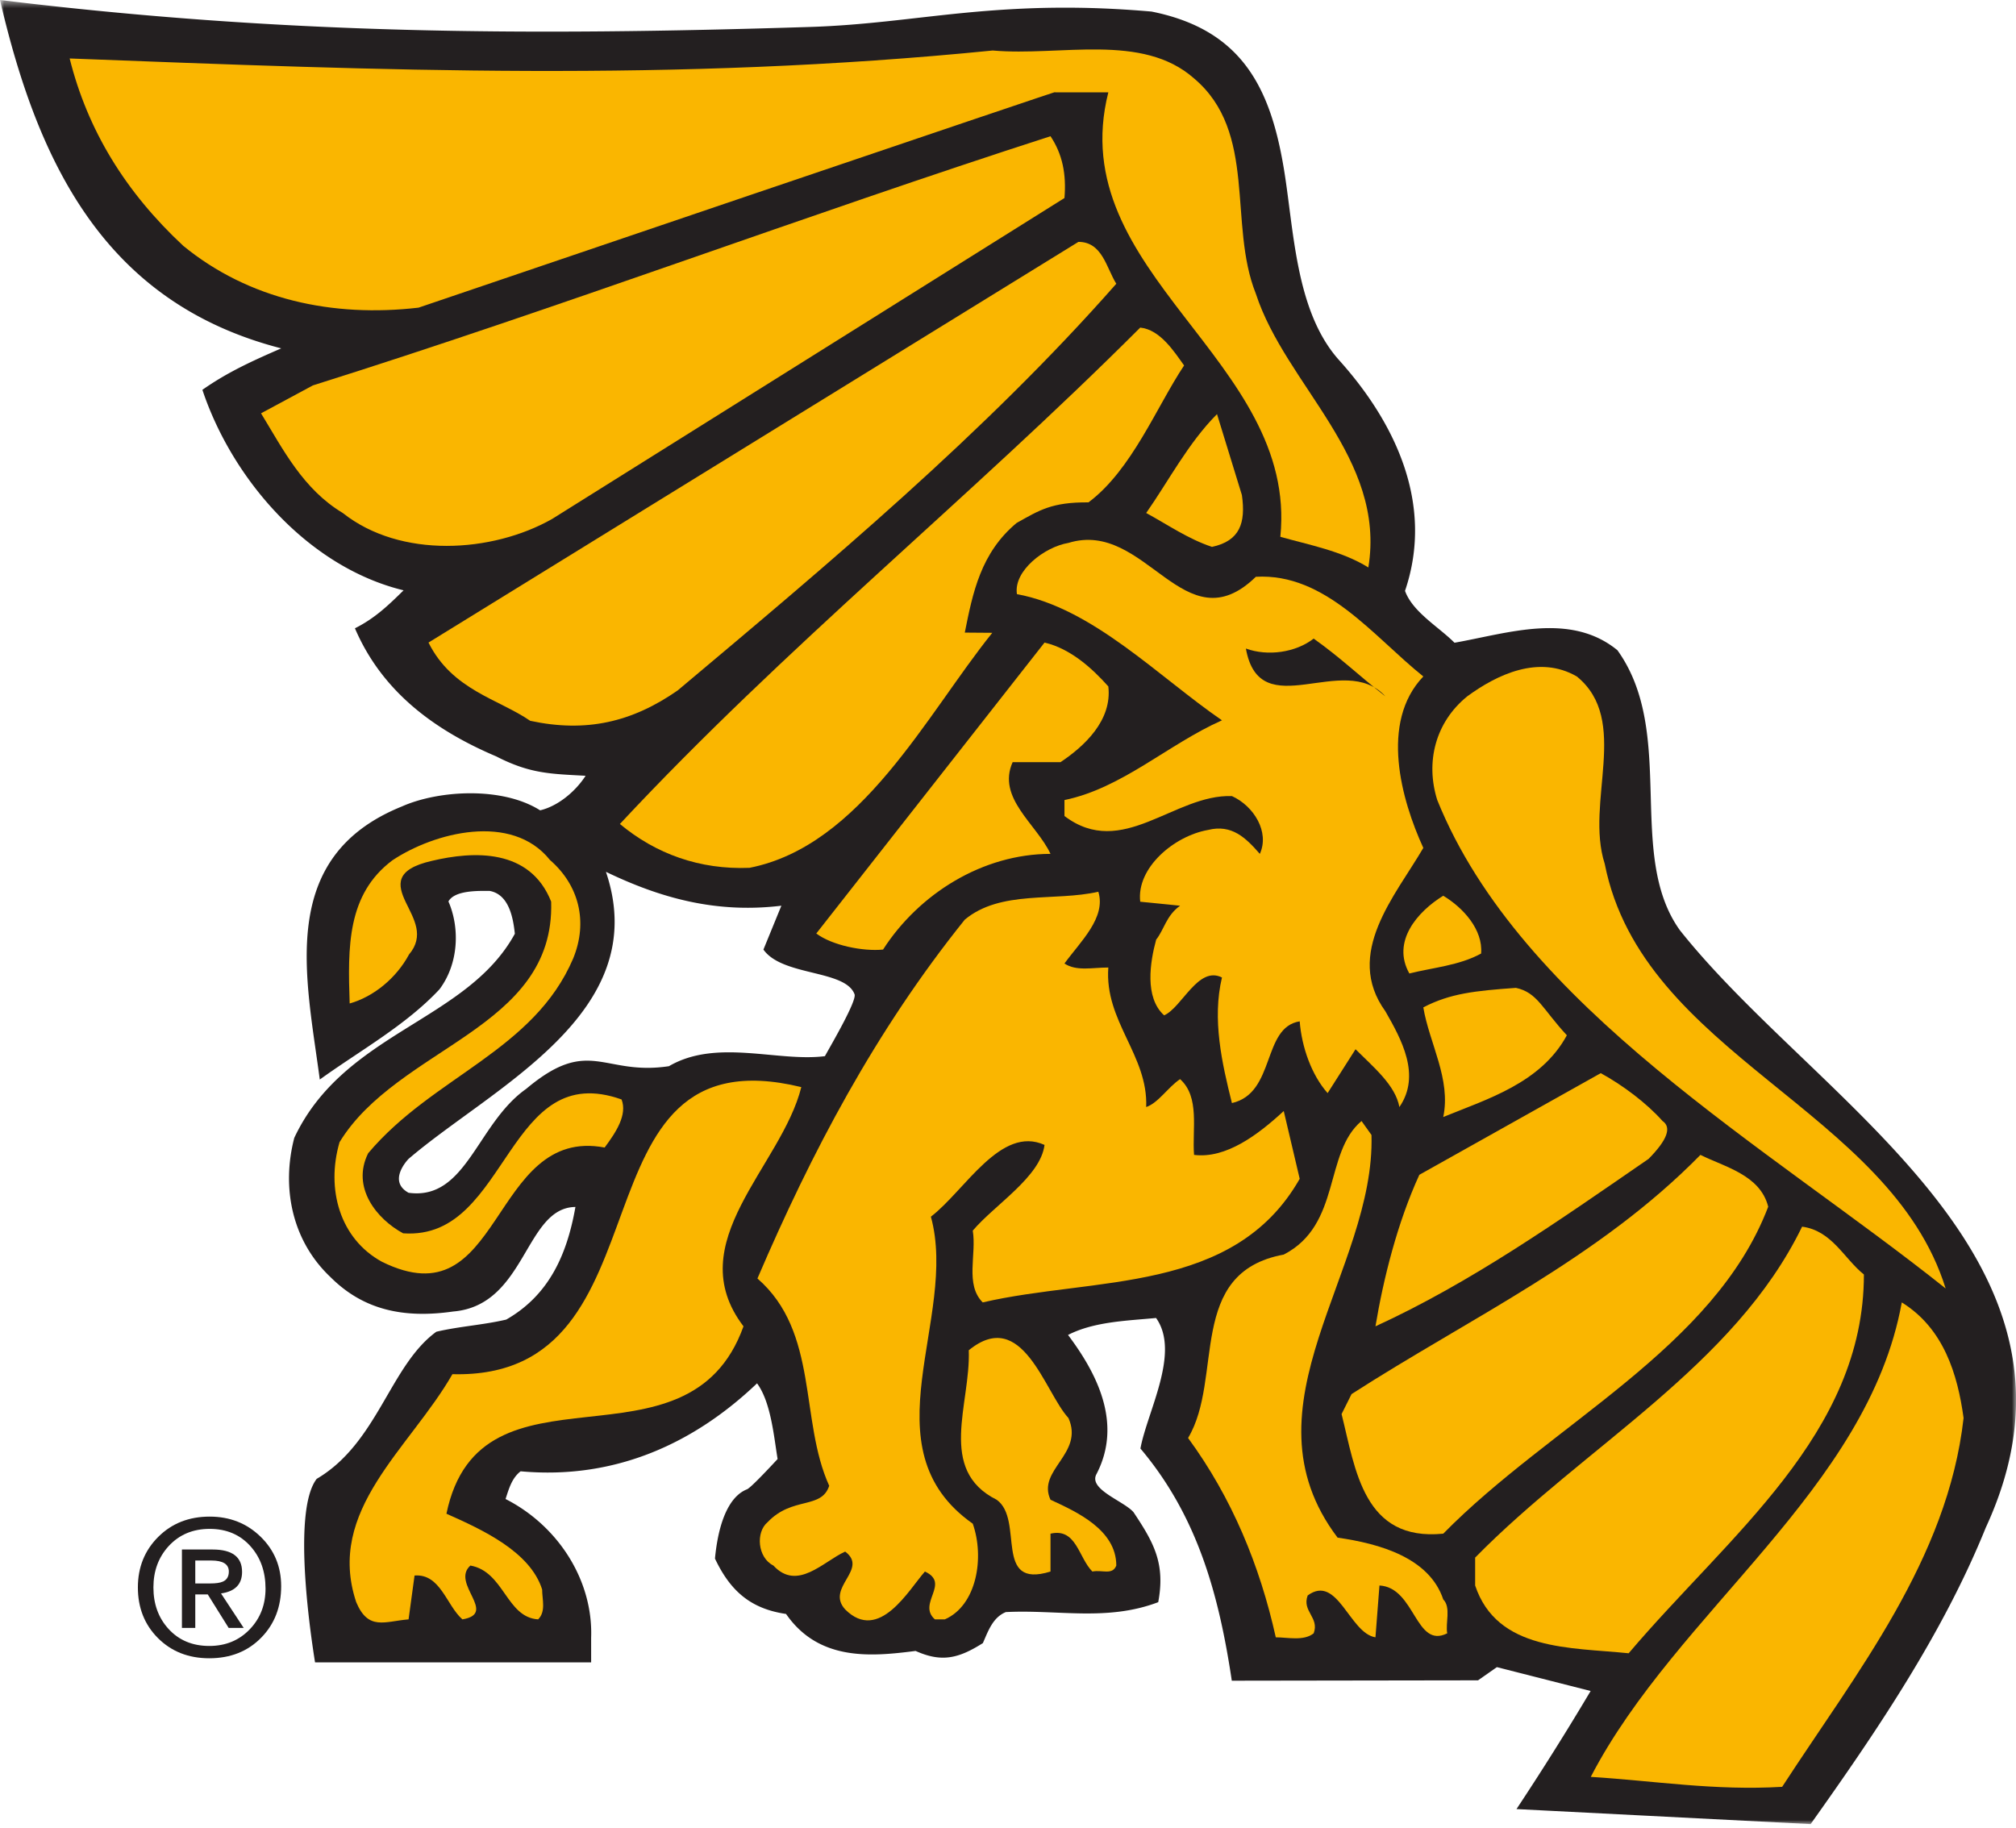 <svg xmlns="http://www.w3.org/2000/svg" xmlns:xlink="http://www.w3.org/1999/xlink" width="247" height="224" viewBox="0 0 247 224"><defs><path id="a" d="M0 .497h247.006V224H0z"/></defs><g fill="none" fill-rule="evenodd"><g transform="translate(0 -.497)"><mask id="b" fill="#fff"><use xlink:href="#a"/></mask><path fill="#231F20" d="M157.26 20.94c1.28 7.544 1.395 17.554 6.723 23.593 6.876 7.613 11.793 17.665 8.16 28.36.931 2.596 4.132 4.414 6.062 6.356 6.457-1.13 14.17-3.822 19.961.918 7.287 10.146 1.022 25.073 7.658 34.315 16.96 21.35 52.748 40.134 37.478 73.177-5.263 13.012-13.394 24.989-21.465 36.34l-36.037-1.841a349.937 349.937 0 0 0 9.084-14.468l-11.485-2.924-2.31 1.617-30.169.045c-1.572-10.484-4.174-20.126-11.194-28.446.82-4.506 4.934-11.748 1.915-15.997-3.522.342-7.569.429-10.785 2.079 3.408 4.54 6.763 10.743 3.482 17.054-1.013 1.88 3.362 3.29 4.542 4.665 2.487 3.732 3.916 6.274 3.025 11.024-6.278 2.38-12.225.892-18.67 1.213-1.615.662-2.172 2.356-2.814 3.802-3.048 1.928-5.095 2.365-8.243.96-5.348.683-11.82 1.32-15.872-4.533-4.415-.642-6.866-2.896-8.707-6.78 0 0 .153-1.971.653-3.777.447-1.611 1.358-3.968 3.284-4.72.493-.226 2.821-2.716 3.736-3.705-.457-2.76-.814-6.96-2.519-9.273-7.545 7.199-17.212 11.847-28.964 10.777-1.077.822-1.449 2.17-1.847 3.396 6.457 3.287 10.734 9.978 10.484 16.985l.001 3.034H38.6c-.356-2.257-2.934-18.436.203-22.491 7.485-4.404 8.963-13.885 14.658-18.024 2.808-.66 5.723-.825 8.561-1.488 5.22-2.985 7.442-7.911 8.48-13.8-6.219.065-6.025 12.063-14.977 12.809-6.208.892-11.076-.256-15.039-4.22-4.727-4.465-6.019-10.963-4.429-17.061 6.108-12.98 21.154-14.254 27.022-25.004-.206-1.957-.72-4.828-3.097-5.25-1.307.002-4.264-.107-5.04 1.293 1.402 3.212 1.278 7.598-1.096 10.764-4.13 4.425-9.783 7.53-14.666 11.057-1.654-12.562-5.317-27.256 10.071-33.465 4.478-1.991 12.278-2.462 16.924.478 2.116-.491 4.281-2.236 5.574-4.232-4.329-.242-6.789-.24-10.965-2.382-7.52-3.196-13.957-7.896-17.298-15.69 2.417-1.21 4.066-2.784 5.96-4.652-11.722-2.855-21.004-13.634-24.649-24.567 3.132-2.2 6.21-3.578 9.661-5.08C13.001 37.653 4.717 20.78 0 .497 34.681 4.722 64.46 4.9 99.238 3.8c6.717-.213 12.393-1.09 18.737-1.71 8.073-.79 14.93-.881 23.104-.177 10.99 2.194 14.517 9.227 16.18 19.027m-61.525 90.53l-2.199 5.375c2.324 3.292 10.022 2.438 11.164 5.474.298.793-2.822 6.12-3.632 7.587-5.796.737-13.246-2.192-19.109 1.228-8.06 1.222-9.725-3.757-17.486 2.776-6.043 4.249-7.33 13.71-14.414 12.734-2.656-1.461 0-4.153 0-4.153 10.258-8.793 30.043-17.83 24.181-35.172 6.595 3.175 13.434 5.129 21.495 4.152" mask="url(#b)"/><path fill="#FAB600" d="M146.295 10.105c7.815 6.595 4.151 17.83 7.571 26.379 3.664 11.236 15.983 20.109 13.784 33.543-3.266-2.038-7.362-2.78-10.782-3.757 2.198-21.74-26.695-32.228-21.076-54.455h-6.596c3.898-1.42-77.917 26.379-77.917 26.379-10.503 1.222-20.762-.977-28.822-7.572-7.084-6.595-11.724-14.166-13.923-22.96 38.348 1.466 74.01 2.93 113.091-.976 8.304.732 18.318-2.2 24.67 3.419"/><path fill="#FAB600" d="M130.418 24.76L67.644 64.085c-7.328 4.153-18.563 4.885-25.647-.733-4.885-2.93-7.328-7.816-10.015-12.213l6.352-3.419c30.287-9.526 60.086-20.762 90.374-30.532 1.465 2.198 1.954 4.641 1.71 7.572m6.351 10.503c-16.121 18.32-35.417 34.44-53.736 49.828-5.618 3.908-11.231 5.191-18.07 3.725-3.908-2.687-9.554-3.758-12.463-9.587l79.628-49.095c2.931 0 3.419 3.175 4.641 5.13m8.305 10.014c-3.37 5.055-6.392 12.786-11.712 16.772-4.517-.03-5.99.953-8.806 2.524-4.396 3.664-5.374 8.549-6.35 13.434l3.369.026c-8.06 10.015-16.071 26.11-29.75 28.796-6.105.244-11.48-1.71-15.876-5.373 20.273-21.74 42.745-39.814 63.75-60.82 2.443.245 4.153 2.93 5.375 4.64m7.083 15.877c.489 3.42-.244 5.618-3.664 6.351-2.931-.977-5.373-2.687-8.061-4.153 2.707-3.862 5.163-8.6 8.676-12.114l3.049 9.916z"/><path fill="#FAB600" d="M153.867 71.169c8.549-.49 14.41 7.328 20.518 12.213-5.374 5.618-2.688 15.143 0 21.006-3.42 5.862-9.771 12.945-4.642 20.029 1.954 3.419 4.397 7.816 1.71 11.724-.487-2.687-3.175-4.885-5.373-7.084l-3.42 5.374c-1.954-2.198-3.175-5.617-3.42-8.793-4.64.733-2.931 8.793-8.304 10.014-1.221-4.885-2.443-10.258-1.221-15.388-2.931-1.465-4.885 3.664-7.084 4.64-2.443-2.197-1.71-6.594-.977-9.28.977-1.222 1.222-2.932 2.93-4.153l-4.884-.49c-.488-4.151 4.152-8.06 8.305-8.792 2.93-.732 4.64.978 6.35 2.93 1.222-2.685-.732-5.861-3.42-7.082-7.083-.244-13.433 7.816-20.516 2.443v-1.955c7.083-1.465 12.7-6.84 19.296-9.77-7.816-5.373-15.837-13.751-25.12-15.461-.443-2.85 3.38-5.79 6.312-6.277 9.525-2.931 14.167 12.7 22.96 4.152"/><path fill="#231F20" d="M169.743 85.824c-5.13-5.618-15.388 3.664-17.097-5.862 2.687.977 6.106.488 8.305-1.22 3.419 2.441 5.373 4.395 8.792 7.082"/><path fill="#FAB600" d="M135.792 84.603c.488 4.152-2.931 7.328-5.862 9.282h-5.863c-1.954 4.396 2.932 7.572 4.642 11.235-8.305 0-16.122 4.885-20.518 11.725-2.442.244-6.226-.504-8.18-1.97l27.965-35.646c3.175.733 5.862 3.175 7.816 5.374m60.82 21.739c4.64 23.448 34.928 30.043 41.768 52.026-21.74-17.342-52.028-34.44-62.287-59.842-1.464-4.641-.243-9.526 3.665-12.702 3.664-2.687 8.793-5.13 13.434-2.442 6.595 5.374.977 15.388 3.42 22.96M67.528 110.97c-2.592-6.541-9.51-6.21-14.623-4.992-4.553 1.04-4.211 2.935-3.183 5.079.235.49.505 1.004.744 1.536.236.524.435 1.047.543 1.579.212 1.037.065 2.145-.891 3.269-1.584 2.94-4.37 5.192-7.276 6.01-.236-6.953-.325-13.371 5.233-17.54 5.122-3.414 14.626-5.892 19.302-.046 3.545 3.072 4.697 7.542 2.855 12.057-2.401 5.642-6.662 9.253-11.354 12.634-2.353 1.696-4.8 3.324-7.144 5.108-2.355 1.79-4.647 3.786-6.625 6.135-2.098 4.195 1.06 8.077 4.284 9.813 3.4.235 5.82-1.095 7.83-3.066 1-.981 1.904-2.124 2.76-3.318.854-1.19 1.67-2.441 2.503-3.656 3.302-4.816 6.72-8.831 13.67-6.36.715 1.865-.648 3.973-2.074 5.89-3.487-.667-6.038.347-8.108 2.134-1.05.905-1.97 2.005-2.828 3.17-.853 1.16-1.654 2.398-2.466 3.6-3.227 4.78-6.46 8.747-13.87 5.1-5.18-2.825-6.882-8.922-5.207-14.664 1.797-2.935 4.3-5.223 7.09-7.317 2.806-2.104 5.856-3.948 8.66-5.9 5.637-3.921 10.426-8.36 10.175-16.255m67.042-1.21c.977 3.175-2.198 6.106-4.152 8.793 1.465.977 3.42.49 5.374.49-.489 6.593 4.884 10.746 4.64 17.096 1.467-.488 2.687-2.442 4.152-3.419 2.444 2.198 1.466 6.106 1.711 9.282 3.908.488 7.816-2.443 10.99-5.374l1.955 8.305c-8.06 14.166-25.158 11.97-38.837 15.144-2.198-2.199-.732-5.862-1.22-8.794 2.686-3.175 8.304-6.594 8.792-10.502-5.373-2.443-9.77 5.617-13.922 8.792 3.42 12.458-8.06 28.334 5.13 37.616 1.465 4.153.488 10.014-3.42 11.724h-1.222c-2.198-1.953 1.954-4.397-1.22-5.86-1.955 2.196-5.619 8.791-9.772 4.64-2.442-2.688 2.932-4.886 0-7.085-2.686 1.222-5.86 4.886-8.792 1.711-1.955-.977-2.18-4.09-.714-5.31 3.044-3.203 6.576-1.53 7.553-4.46-3.664-8.06-1.222-18.808-8.794-25.404 6.596-15.387 14.412-30.287 25.403-43.966 4.397-3.663 10.991-2.198 16.365-3.419m46.897 7.572c-2.687 1.466-5.862 1.71-8.793 2.442-2.198-3.907.977-7.571 4.152-9.525 2.443 1.465 4.886 4.152 4.641 7.083m10.504 10.015c-3.176 5.862-9.77 7.816-15.145 10.015.978-4.641-1.709-9.038-2.442-13.434 3.282-1.713 6.333-2.03 11.345-2.391 2.63.559 3.24 2.572 6.242 5.81m11.724 10.503c1.142.784.572 2.33-1.71 4.64-10.991 7.572-21.738 15.144-33.463 20.517.977-5.862 2.688-12.7 5.374-18.563l22.228-12.457c2.685 1.466 5.617 3.665 7.57 5.863m-105.518-4.153c-2.442 9.77-14.899 19.052-7.083 29.311-6.839 19.051-32.242 2.93-36.395 22.96 4.397 1.954 10.26 4.64 11.725 9.281 0 1.221.488 2.687-.489 3.664-3.908-.243-4.152-5.86-8.304-6.594-2.443 2.197 3.42 5.861-.977 6.594-1.955-1.71-2.687-5.618-5.863-5.373l-.732 5.373c-2.93.244-4.929 1.42-6.414-2.105-3.758-11.273 6.533-18.789 11.787-27.938 27.601.733 13.68-42.256 42.745-35.173"/><path fill="#FAB600" d="M168.034 139.56c.488 16.61-16.365 33.22-4.152 49.34 5.129.732 11.235 2.442 12.945 7.571.978.978.244 2.931.488 4.153-3.908 1.954-3.908-5.618-8.304-5.862l-.49 6.35c-3.175-.488-4.64-7.816-8.303-5.129-.733 1.954 1.465 2.688.733 4.64-1.222.978-3.176.49-4.642.49-1.954-8.792-5.373-17.099-10.747-24.425 4.397-7.328-.244-20.273 11.724-22.472 7.084-3.665 4.886-12.458 9.526-16.365l1.222 1.71z"/><path fill="#FAB600" d="M216.641 148.353c-6.596 17.343-26.624 26.624-39.814 40.06-9.77.975-10.748-7.818-12.457-14.657l1.22-2.442c14.411-9.282 30.29-16.61 42.746-29.311 2.931 1.466 7.327 2.443 8.305 6.35m11.724 8.305c0 19.541-16.61 31.997-28.822 46.41-7.083-.734-16.121-.246-18.808-8.305v-3.42c13.434-13.679 31.753-23.449 40.058-40.547 3.664.488 5.13 3.908 7.572 5.862"/><path fill="#FAB600" d="M240.578 174.244c-1.954 17.343-13.19 31.265-22.228 45.188-8.304.49-15.632-.733-23.448-1.22 10.503-20.275 33.95-35.174 38.104-58.134 5.129 3.175 6.839 8.793 7.572 14.166m-109.671 0c1.954 4.397-3.908 6.352-2.198 10.015 3.175 1.465 8.06 3.664 8.06 8.061-.488 1.221-1.71.488-2.931.733-1.71-1.71-1.954-5.374-5.13-4.64v4.64c-7.083 2.197-3.175-6.352-6.594-8.794-7.328-3.663-3.176-11.725-3.42-18.32 6.595-5.373 9.282 5.13 12.213 8.305"/></g><path fill="#231F20" d="M23.925 194.016h1.81c.716 0 1.24-.074 1.578-.23.481-.214.724-.627.724-1.233 0-.897-.718-1.348-2.149-1.348h-1.963v2.81zm0 1.348v4.1H22.29v-9.607h3.761c2.406 0 3.608.915 3.608 2.743 0 1.52-.86 2.397-2.58 2.64l2.78 4.225h-1.842l-2.56-4.101h-1.532zm8.607-.725c0-2.062-.604-3.777-1.808-5.143-1.272-1.443-2.947-2.167-5.037-2.167-2.055 0-3.728.705-5.022 2.11-1.245 1.358-1.869 3.048-1.869 5.063 0 2.027.61 3.715 1.835 5.067 1.275 1.405 2.947 2.105 5.01 2.105 2.02 0 3.681-.69 4.99-2.072 1.268-1.336 1.901-2.99 1.901-4.963zm1.916-.293c0 2.536-.808 4.637-2.429 6.297-1.649 1.692-3.775 2.54-6.379 2.54-2.552 0-4.655-.831-6.307-2.493-1.626-1.638-2.44-3.7-2.44-6.188 0-2.47.831-4.532 2.493-6.19 1.662-1.66 3.765-2.486 6.301-2.486 2.47 0 4.546.816 6.235 2.457 1.685 1.639 2.526 3.66 2.526 6.063z"/></g></svg>
